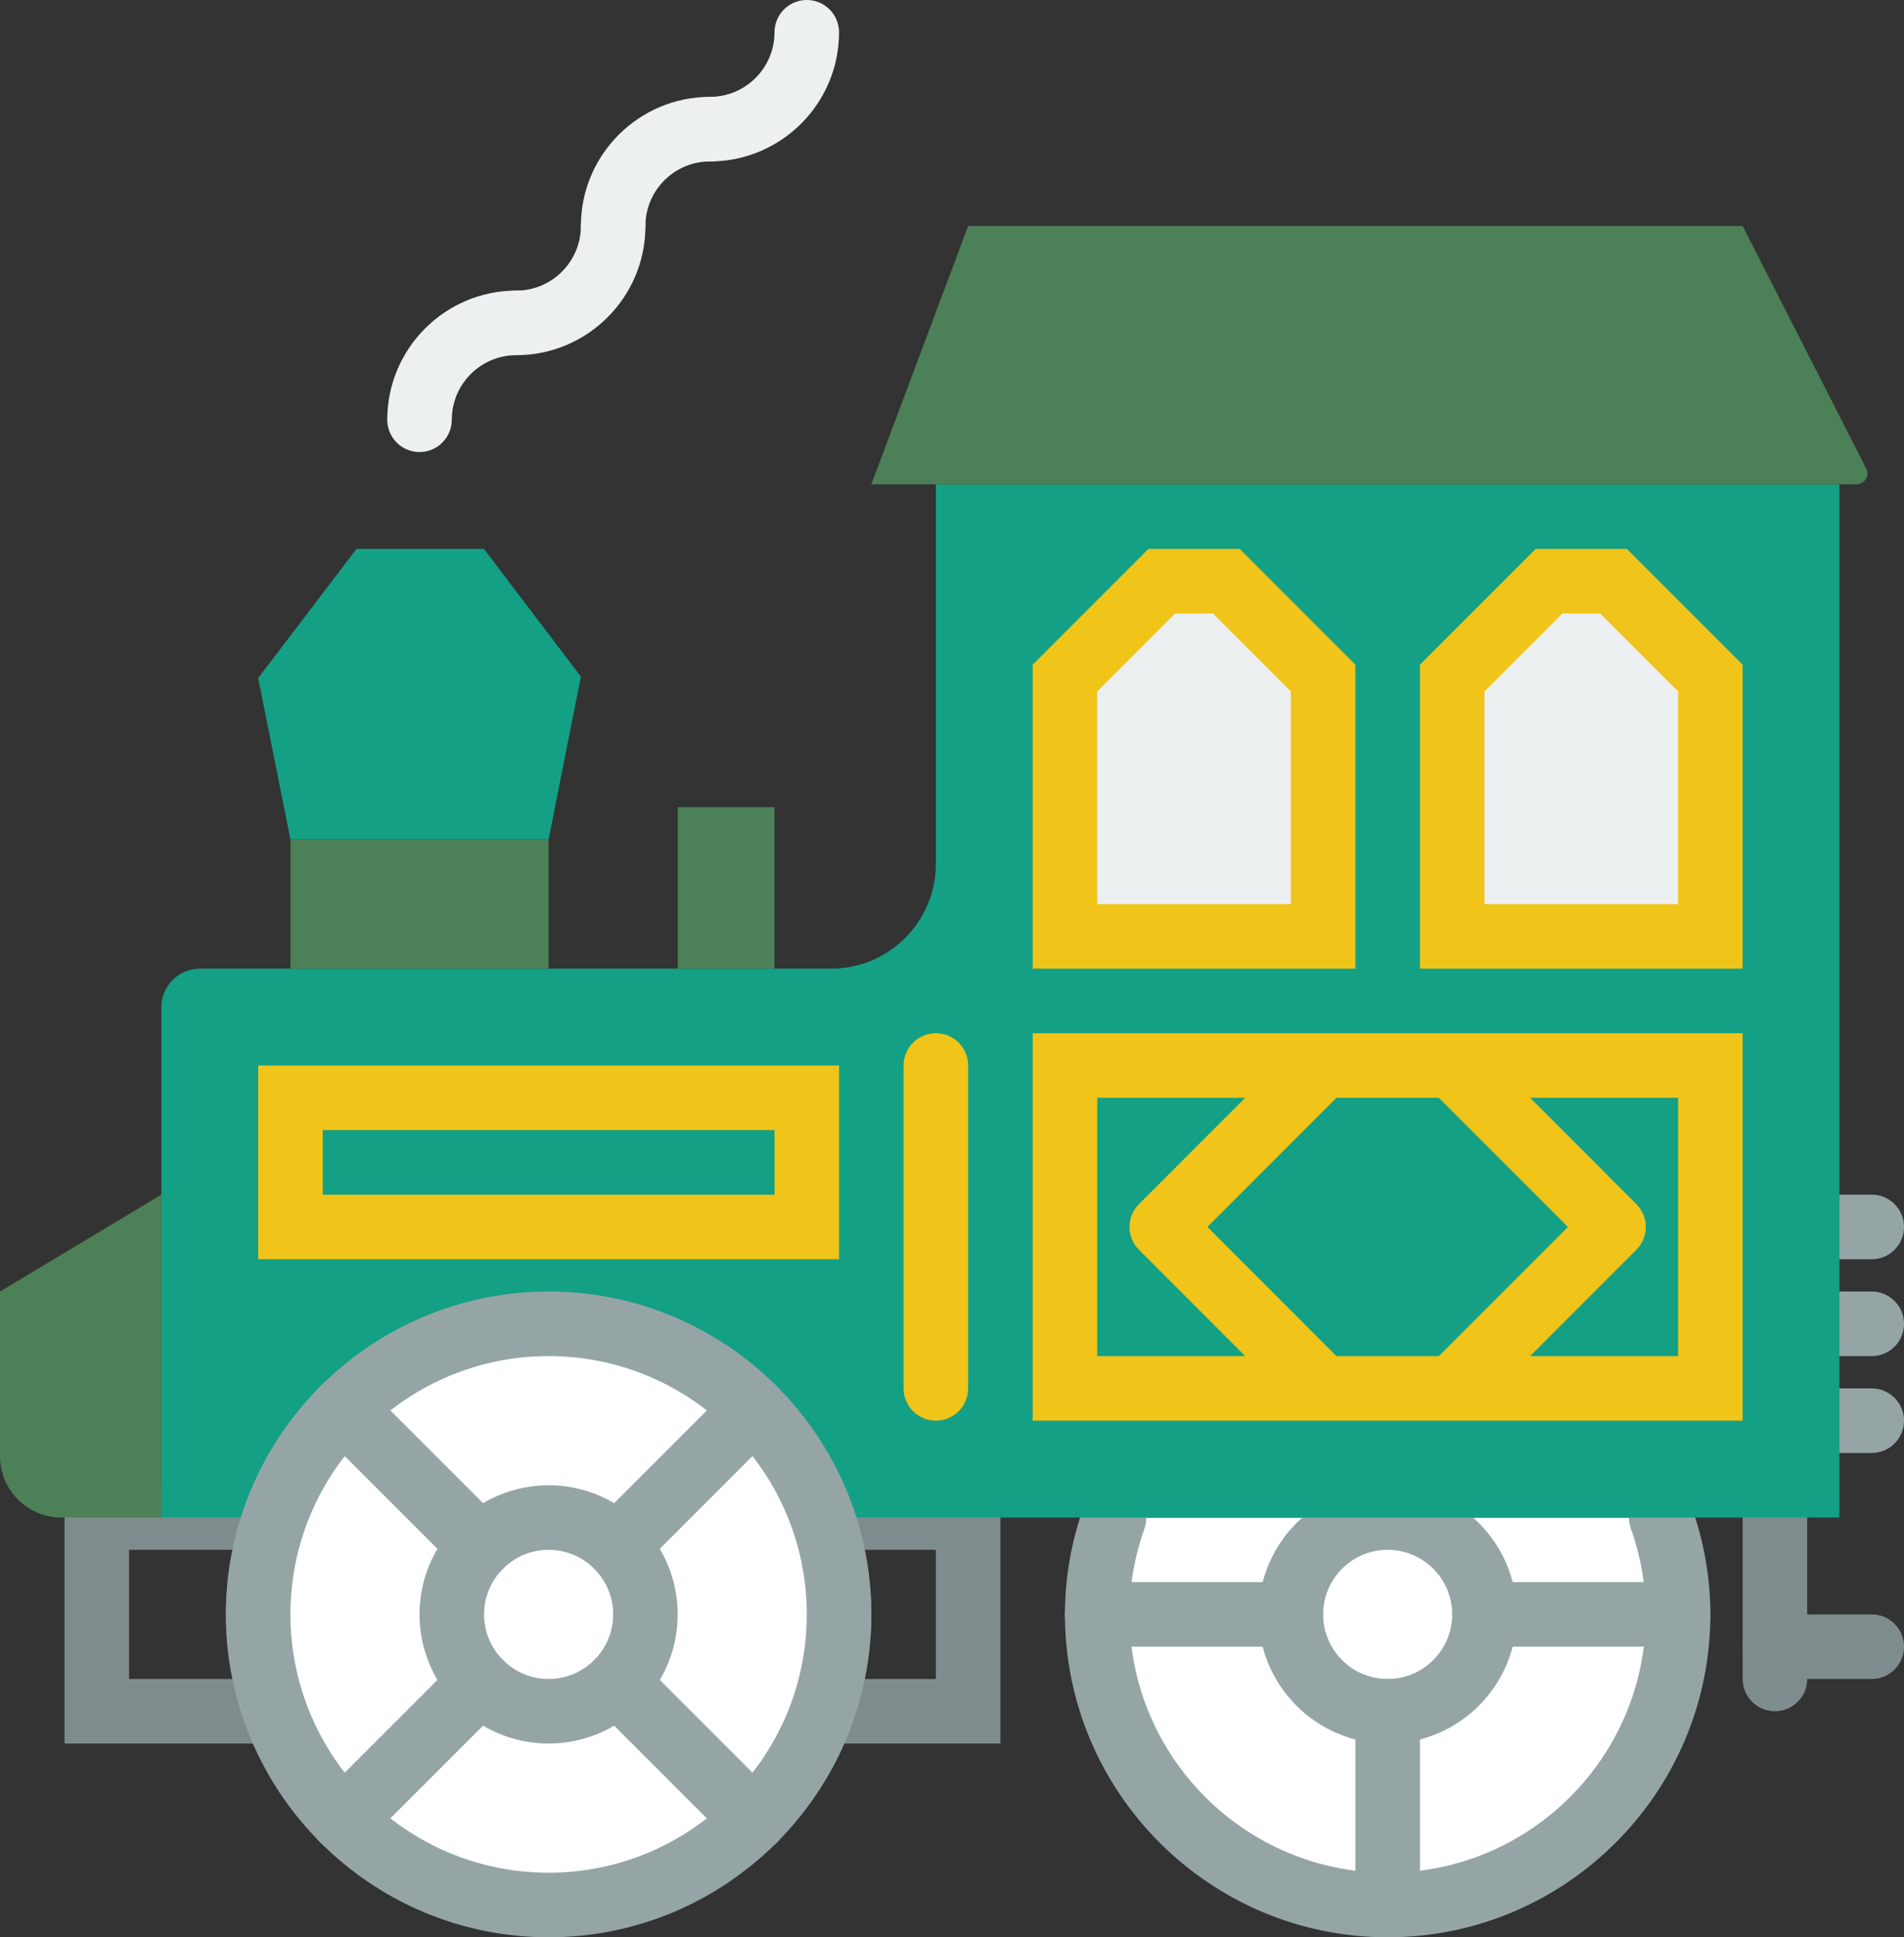 <?xml version="1.0" encoding="UTF-8" standalone="no"?>
<svg width="59px" height="60px" viewBox="0 0 59 60" version="1.1" xmlns="http://www.w3.org/2000/svg" xmlns:xlink="http://www.w3.org/1999/xlink" xmlns:sketch="http://www.bohemiancoding.com/sketch/ns">
    <rect x="0" y="0" width="59" height="60" fill="#333333" stroke="none"/>
    <!-- Generator: Sketch 3.2.2 (9983) - http://www.bohemiancoding.com/sketch -->
    <title>12 - Train (Flat)</title>
    <desc>Created with Sketch.</desc>
    <defs></defs>
    <g id="Page-1" stroke="none" stroke-width="1" fill="none" fill-rule="evenodd" sketch:type="MSPage">
        <g id="12---Train-(Flat)" sketch:type="MSLayerGroup">
            <path d="M34.523,47 C34.19,47.94 34,48.946 34,50 C34,54.97 38.029,59 43,59 C47.971,59 52,54.97 52,50 C52,48.946 51.81,47.94 51.477,47" id="Fill-1" fill="#FFFFFF" sketch:type="MSShapeGroup"></path>
            <path d="M43,60 C37.486,60 33,55.514 33,50 C33,48.875 33.195,47.753 33.581,46.666 C33.766,46.145 34.339,45.871 34.857,46.058 C35.378,46.242 35.65,46.814 35.466,47.334 C35.157,48.207 35,49.103 35,50 C35,54.411 38.589,58 43,58 C47.411,58 51,54.411 51,50 C51,49.103 50.843,48.207 50.534,47.334 C50.35,46.814 50.622,46.242 51.143,46.058 C51.659,45.874 52.233,46.145 52.419,46.666 C52.805,47.753 53,48.875 53,50 C53,55.514 48.514,60 43,60" id="Fill-2" fill="#95A5A5" sketch:type="MSShapeGroup"></path>
            <path d="M43,54 C40.794,54 39,52.206 39,50 C39,47.794 40.794,46 43,46 C45.206,46 47,47.794 47,50 C47,52.206 45.206,54 43,54 L43,54 Z M43,48 C41.897,48 41,48.897 41,50 C41,51.103 41.897,52 43,52 C44.103,52 45,51.103 45,50 C45,48.897 44.103,48 43,48 L43,48 Z" id="Fill-3" fill="#95A5A5" sketch:type="MSShapeGroup"></path>
            <path d="M43,53 L43,59" id="Fill-4" fill="#FFFFFF" sketch:type="MSShapeGroup"></path>
            <path d="M43,60 C42.447,60 42,59.552 42,59 L42,53 C42,52.448 42.447,52 43,52 C43.553,52 44,52.448 44,53 L44,59 C44,59.552 43.553,60 43,60" id="Fill-5" fill="#95A5A5" sketch:type="MSShapeGroup"></path>
            <path d="M52,51 L46,51 C45.447,51 45,50.552 45,50 C45,49.448 45.447,49 46,49 L52,49 C52.553,49 53,49.448 53,50 C53,50.552 52.553,51 52,51" id="Fill-6" fill="#95A5A5" sketch:type="MSShapeGroup"></path>
            <path d="M40,51 L34,51 C33.447,51 33,50.552 33,50 C33,49.448 33.447,49 34,49 L40,49 C40.553,49 41,49.448 41,50 C41,50.552 40.553,51 40,51" id="Fill-7" fill="#95A5A5" sketch:type="MSShapeGroup"></path>
            <path d="M58,45 L57,45 C56.447,45 56,44.552 56,44 C56,43.448 56.447,43 57,43 L58,43 C58.553,43 59,43.448 59,44 C59,44.552 58.553,45 58,45" id="Fill-8" fill="#95A5A5" sketch:type="MSShapeGroup"></path>
            <path d="M58,42 L57,42 C56.447,42 56,41.552 56,41 C56,40.448 56.447,40 57,40 L58,40 C58.553,40 59,40.448 59,41 C59,41.552 58.553,42 58,42" id="Fill-9" fill="#95A5A5" sketch:type="MSShapeGroup"></path>
            <path d="M58,39 L57,39 C56.447,39 56,38.552 56,38 C56,37.448 56.447,37 57,37 L58,37 C58.553,37 59,37.448 59,38 C59,38.552 58.553,39 58,39" id="Fill-10" fill="#95A5A5" sketch:type="MSShapeGroup"></path>
            <path d="M55,53 C54.447,53 54,52.552 54,52 L54,47 C54,46.448 54.447,46 55,46 C55.553,46 56,46.448 56,47 L56,52 C56,52.552 55.553,53 55,53" id="Fill-11" fill="#7F8C8D" sketch:type="MSShapeGroup"></path>
            <path d="M58,52 L55,52 C54.447,52 54,51.552 54,51 C54,50.448 54.447,50 55,50 L58,50 C58.553,50 59,50.448 59,51 C59,51.552 58.553,52 58,52" id="Fill-12" fill="#7F8C8D" sketch:type="MSShapeGroup"></path>
            <path d="M9.938,54 L2,54 L2,46 L9.938,46 L9.466,47.334 C9.157,48.207 9,49.103 9,50 C9,50.897 9.157,51.794 9.466,52.666 L9.938,54 L9.938,54 Z M4,52 L7.207,52 C7.069,51.339 7,50.67 7,50 C7,49.33 7.069,48.661 7.207,48 L4,48 L4,52 L4,52 Z" id="Fill-13" fill="#7F8C8D" sketch:type="MSShapeGroup"></path>
            <path d="M31,54 L24.062,54 L24.534,52.666 C24.843,51.794 25,50.897 25,50 C25,49.103 24.843,48.207 24.534,47.334 L24.062,46 L31,46 L31,54 L31,54 Z M26.793,52 L29,52 L29,48 L26.793,48 C26.931,48.661 27,49.33 27,50 C27,50.67 26.931,51.339 26.793,52 L26.793,52 Z" id="Fill-14" fill="#7F8C8D" sketch:type="MSShapeGroup"></path>
            <path d="M29,15 L29,26.754 C29,28.547 27.547,30 25.754,30 L6.194,30 C5.535,30 5,30.535 5,31.194 L5,47 L8.523,47 C9.76,43.507 13.083,41 17,41 C20.917,41 24.24,43.507 25.477,47 L57,47 L57,15 L29,15" id="Fill-15" fill="#13A085" sketch:type="MSShapeGroup"></path>
            <path d="M26,50 C26,54.971 21.971,59 17,59 C12.029,59 8,54.971 8,50 C8,45.029 12.029,41 17,41 C21.971,41 26,45.029 26,50" id="Fill-16" fill="#FFFFFF" sketch:type="MSShapeGroup"></path>
            <path d="M17,60 C11.486,60 7,55.514 7,50 C7,44.486 11.486,40 17,40 C22.514,40 27,44.486 27,50 C27,55.514 22.514,60 17,60 L17,60 Z M17,42 C12.589,42 9,45.589 9,50 C9,54.411 12.589,58 17,58 C21.411,58 25,54.411 25,50 C25,45.589 21.411,42 17,42 L17,42 Z" id="Fill-17" fill="#95A5A5" sketch:type="MSShapeGroup"></path>
            <path d="M17,54 C14.794,54 13,52.206 13,50 C13,47.794 14.794,46 17,46 C19.206,46 21,47.794 21,50 C21,52.206 19.206,54 17,54 L17,54 Z M17,48 C15.897,48 15,48.897 15,50 C15,51.103 15.897,52 17,52 C18.103,52 19,51.103 19,50 C19,48.897 18.103,48 17,48 L17,48 Z" id="Fill-18" fill="#95A5A5" sketch:type="MSShapeGroup"></path>
            <path d="M19.121,48.879 C18.865,48.879 18.609,48.781 18.414,48.586 C18.023,48.195 18.023,47.563 18.414,47.172 L22.657,42.929 C23.048,42.539 23.681,42.539 24.071,42.929 C24.462,43.32 24.462,43.953 24.071,44.343 L19.828,48.586 C19.633,48.781 19.377,48.879 19.121,48.879" id="Fill-19" fill="#95A5A5" sketch:type="MSShapeGroup"></path>
            <path d="M10.636,57.364 C10.38,57.364 10.124,57.266 9.929,57.071 C9.538,56.68 9.538,56.047 9.929,55.657 L14.172,51.414 C14.563,51.023 15.195,51.023 15.586,51.414 C15.977,51.805 15.977,52.438 15.586,52.828 L11.343,57.071 C11.147,57.266 10.892,57.364 10.636,57.364" id="Fill-20" fill="#95A5A5" sketch:type="MSShapeGroup"></path>
            <path d="M23.364,57.364 C23.108,57.364 22.853,57.266 22.657,57.071 L18.414,52.828 C18.023,52.438 18.023,51.805 18.414,51.414 C18.805,51.023 19.438,51.023 19.828,51.414 L24.071,55.657 C24.462,56.047 24.462,56.68 24.071,57.071 C23.876,57.266 23.62,57.364 23.364,57.364" id="Fill-21" fill="#95A5A5" sketch:type="MSShapeGroup"></path>
            <path d="M14.879,48.879 C14.623,48.879 14.367,48.781 14.172,48.586 L9.929,44.343 C9.538,43.953 9.538,43.32 9.929,42.929 C10.319,42.539 10.952,42.539 11.343,42.929 L15.586,47.172 C15.977,47.563 15.977,48.195 15.586,48.586 C15.391,48.781 15.135,48.879 14.879,48.879" id="Fill-22" fill="#95A5A5" sketch:type="MSShapeGroup"></path>
            <path d="M57.526,15 L27,15 L30,7 L54,7 L57.85,14.551 C57.924,14.772 57.759,15 57.526,15" id="Fill-23" fill="#4C8056" sketch:type="MSShapeGroup"></path>
            <path d="M41,29 L33,29 L33,21 L36,18 L38,18 L41,21 L41,29" id="Fill-24" fill="#ECF0F1" sketch:type="MSShapeGroup"></path>
            <path d="M42,30 L32,30 L32,20.586 L35.586,17 L38.414,17 L42,20.586 L42,30 L42,30 Z M34,28 L40,28 L40,21.414 L37.586,19 L36.414,19 L34,21.414 L34,28 L34,28 Z" id="Fill-25" fill="#F0C419" sketch:type="MSShapeGroup"></path>
            <path d="M53,29 L45,29 L45,21 L48,18 L50,18 L53,21 L53,29" id="Fill-26" fill="#ECF0F1" sketch:type="MSShapeGroup"></path>
            <path d="M54,30 L44,30 L44,20.586 L47.586,17 L50.414,17 L54,20.586 L54,30 L54,30 Z M46,28 L52,28 L52,21.414 L49.586,19 L48.414,19 L46,21.414 L46,28 L46,28 Z" id="Fill-27" fill="#F0C419" sketch:type="MSShapeGroup"></path>
            <path d="M5,47 L1.902,47 C0.852,47 0,46.148 0,45.098 L0,40 L5,37 L5,47" id="Fill-28" fill="#4C8056" sketch:type="MSShapeGroup"></path>
            <path d="M9,26 L17,26 L17,30 L9,30 L9,26 Z" id="Fill-29" fill="#4C8056" sketch:type="MSShapeGroup"></path>
            <path d="M17,26 L9,26 L8,21 L11.047,17 L14.997,17 L18,20.956 L17,26" id="Fill-30" fill="#13A085" sketch:type="MSShapeGroup"></path>
            <path d="M13,14 C12.447,14 12,13.552 12,13 C12,10.794 13.794,9 16,9 C16.553,9 17,9.448 17,10 C17,10.552 16.553,11 16,11 C14.897,11 14,11.897 14,13 C14,13.552 13.553,14 13,14" id="Fill-31" fill="#ECF0F1" sketch:type="MSShapeGroup"></path>
            <path d="M16,11 C15.447,11 15,10.552 15,10 C15,9.448 15.447,9 16,9 C17.103,9 18,8.103 18,7 C18,6.448 18.447,6 19,6 C19.553,6 20,6.448 20,7 C20,9.206 18.206,11 16,11" id="Fill-32" fill="#ECF0F1" sketch:type="MSShapeGroup"></path>
            <path d="M19,8 C18.447,8 18,7.552 18,7 C18,4.794 19.794,3 22,3 C22.553,3 23,3.448 23,4 C23,4.552 22.553,5 22,5 C20.897,5 20,5.897 20,7 C20,7.552 19.553,8 19,8" id="Fill-33" fill="#ECF0F1" sketch:type="MSShapeGroup"></path>
            <path d="M22,5 C21.447,5 21,4.552 21,4 C21,3.448 21.447,3 22,3 C23.103,3 24,2.103 24,1 C24,0.448 24.447,0 25,0 C25.553,0 26,0.448 26,1 C26,3.206 24.206,5 22,5" id="Fill-34" fill="#ECF0F1" sketch:type="MSShapeGroup"></path>
            <path d="M21,25 L24,25 L24,30 L21,30 L21,25 Z" id="Fill-35" fill="#4C8056" sketch:type="MSShapeGroup"></path>
            <path d="M29,44 C28.447,44 28,43.552 28,43 L28,33 C28,32.448 28.447,32 29,32 C29.553,32 30,32.448 30,33 L30,43 C30,43.552 29.553,44 29,44" id="Fill-36" fill="#F0C419" sketch:type="MSShapeGroup"></path>
            <path d="M8,33 L26,33 L26,39 L8,39 L8,33 Z M10,37 L24,37 L24,35 L10,35 L10,37 Z" id="Fill-37" fill="#F0C419" sketch:type="MSShapeGroup"></path>
            <path d="M32,44 L54,44 L54,32 L32,32 L32,44 Z M41.414,42 L37.414,38 L41.414,34 L44.586,34 L48.586,38 L44.586,42 L41.414,42 L41.414,42 Z M34,34 L38.586,34 L35.293,37.293 C34.902,37.684 34.902,38.316 35.293,38.707 L38.586,42 L34,42 L34,34 L34,34 Z M52,42 L47.414,42 L50.707,38.707 C51.098,38.316 51.098,37.684 50.707,37.293 L47.414,34 L52,34 L52,42 L52,42 Z" id="Fill-38" fill="#F0C419" sketch:type="MSShapeGroup"></path>
        </g>
    </g>
</svg>